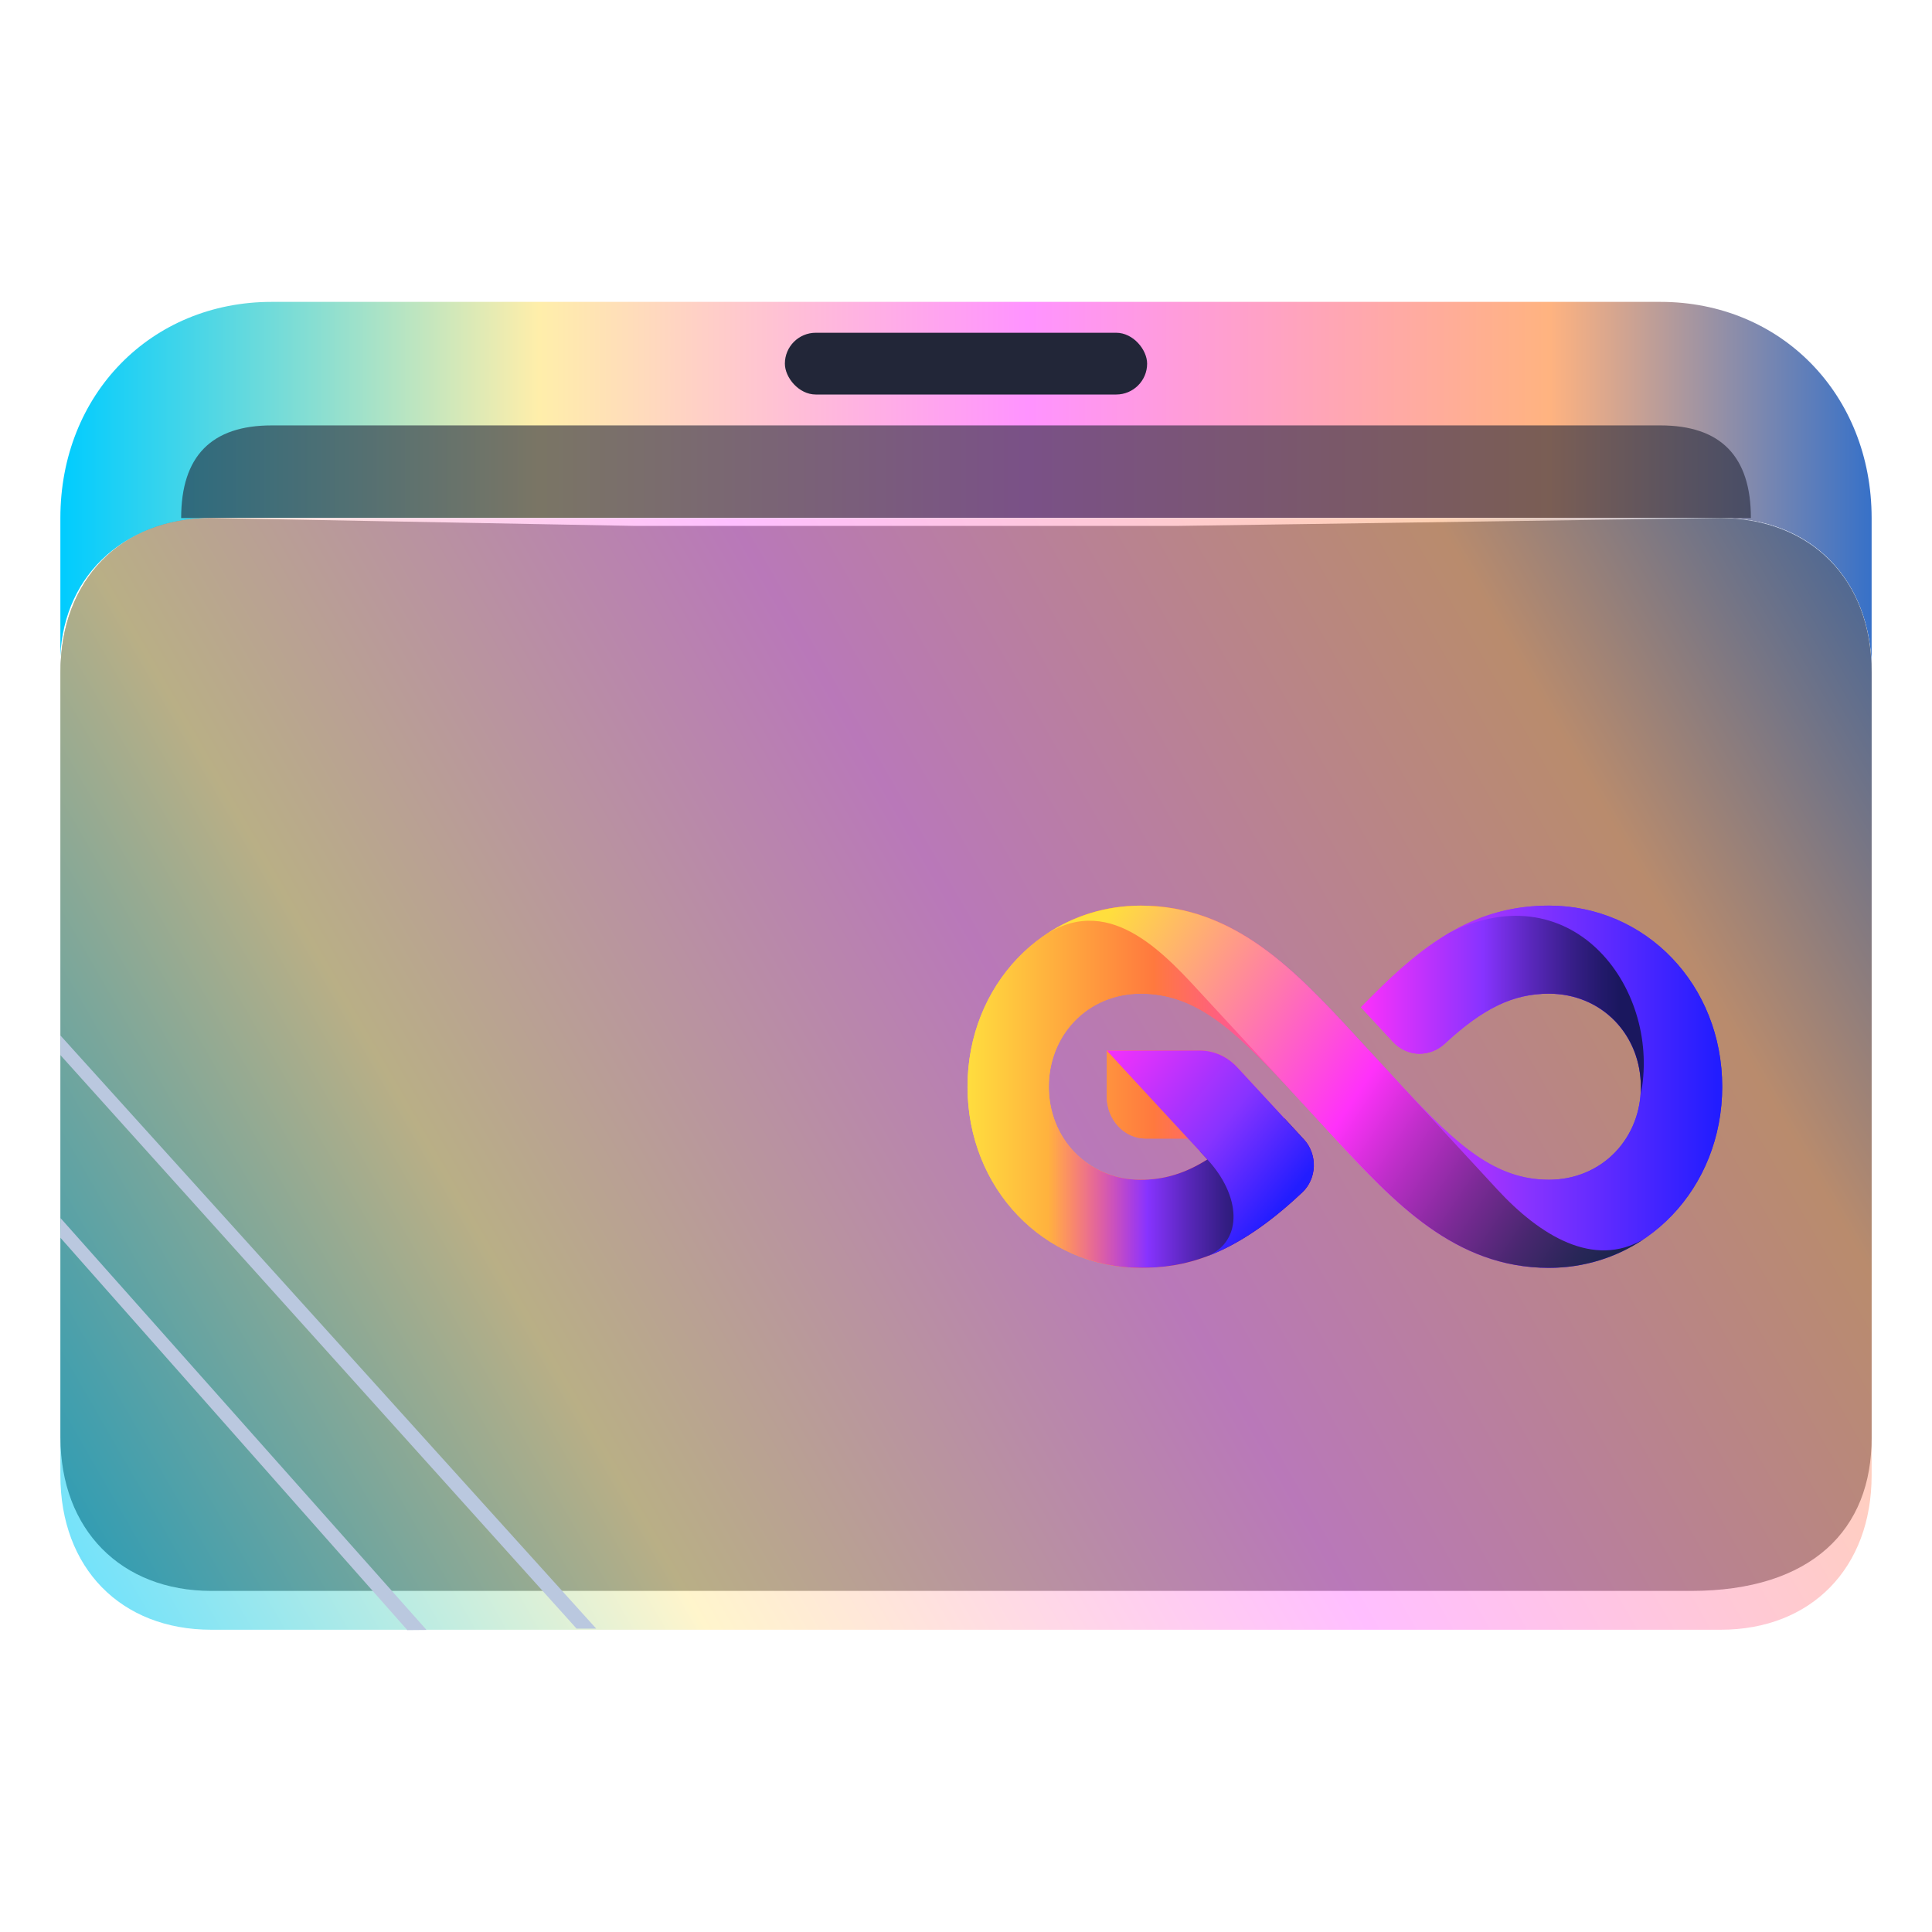 <?xml version="1.0" encoding="UTF-8" standalone="no"?>
<svg
   width="64"
   version="1.1"
   height="64"
   id="svg2"
   inkscape:version="1.3 (0e150ed6c4, 2023-07-21)"
   sodipodi:docname="folder-gradient.svg"
   xmlns:inkscape="http://www.inkscape.org/namespaces/inkscape"
   xmlns:sodipodi="http://sodipodi.sourceforge.net/DTD/sodipodi-0.dtd"
   xmlns:xlink="http://www.w3.org/1999/xlink"
   xmlns="http://www.w3.org/2000/svg"
   xmlns:svg="http://www.w3.org/2000/svg"
   xmlns:rdf="http://www.w3.org/1999/02/22-rdf-syntax-ns#"
   xmlns:cc="http://creativecommons.org/ns#"
   xmlns:dc="http://purl.org/dc/elements/1.1/">
  <sodipodi:namedview
     pagecolor="#ffffff"
     bordercolor="#666666"
     borderopacity="1"
     objecttolerance="10"
     gridtolerance="10"
     guidetolerance="10"
     inkscape:pageopacity="0"
     inkscape:pageshadow="2"
     inkscape:window-width="1920"
     inkscape:window-height="994"
     id="namedview45"
     showgrid="true"
     inkscape:zoom="5.2149125"
     inkscape:cx="12.272497"
     inkscape:cy="44.008409"
     inkscape:window-x="0"
     inkscape:window-y="0"
     inkscape:window-maximized="1"
     inkscape:current-layer="layer1"
     inkscape:document-rotation="0"
     inkscape:showpageshadow="2"
     inkscape:pagecheckerboard="0"
     inkscape:deskcolor="#d1d1d1">
    <inkscape:grid
       type="xygrid"
       id="grid921"
       originx="0"
       originy="0"
       spacingy="1"
       spacingx="1"
       units="px"
       visible="true" />
  </sodipodi:namedview>
  <defs
     id="defs5455">
    <linearGradient
       inkscape:collect="always"
       id="linearGradient16643">
      <stop
         style="stop-color:#00ccff;stop-opacity:1"
         offset="0"
         id="stop16639" />
      <stop
         style="stop-color:#ffeeaa;stop-opacity:1"
         offset="0.264"
         id="stop16651" />
      <stop
         style="stop-color:#ff93ff;stop-opacity:1;"
         offset="0.534"
         id="stop16645" />
      <stop
         style="stop-color:#ffb380;stop-opacity:1"
         offset="0.822"
         id="stop16653" />
      <stop
         style="stop-color:#3771c8;stop-opacity:1"
         offset="1"
         id="stop16641" />
    </linearGradient>
    <linearGradient
       inkscape:collect="always"
       xlink:href="#linearGradient16643"
       id="linearGradient1419"
       x1="0.529"
       y1="5.027"
       x2="16.404"
       y2="5.027"
       gradientUnits="userSpaceOnUse"
       gradientTransform="matrix(3.78,0,0,3.866,384.571,480.5)" />
    <clipPath
       clipPathUnits="userSpaceOnUse"
       id="clipPath79425-9-5-3">
      <rect
         style="opacity:0.5;fill:#000000;fill-opacity:1;stroke:none;stroke-width:0.856;stroke-dasharray:none;stroke-opacity:1;paint-order:stroke fill markers"
         id="rect79427-1-9-6"
         width="26.418"
         height="29.038"
         x="-16.228"
         y="-6.485" />
    </clipPath>
    <filter
       inkscape:collect="always"
       style="color-interpolation-filters:sRGB"
       id="filter77953-2-4-7"
       x="-0.041"
       y="-0.067"
       width="1.081"
       height="1.135">
      <feGaussianBlur
         inkscape:collect="always"
         stdDeviation="0.446"
         id="feGaussianBlur77955-7-9-5" />
    </filter>
    <clipPath
       clipPathUnits="userSpaceOnUse"
       id="clipPath79425-9-5-5">
      <rect
         style="opacity:0.5;fill:#000000;fill-opacity:1;stroke:none;stroke-width:0.856;stroke-dasharray:none;stroke-opacity:1;paint-order:stroke fill markers"
         id="rect79427-1-9-62"
         width="26.418"
         height="29.038"
         x="-16.228"
         y="-6.485" />
    </clipPath>
    <filter
       inkscape:collect="always"
       style="color-interpolation-filters:sRGB"
       id="filter77953-2-4-9"
       x="-0.041"
       y="-0.065"
       width="1.081"
       height="1.13">
      <feGaussianBlur
         inkscape:collect="always"
         stdDeviation="0.446"
         id="feGaussianBlur77955-7-9-1" />
    </filter>
    <linearGradient
       inkscape:collect="always"
       xlink:href="#linearGradient16643"
       id="linearGradient1662"
       gradientUnits="userSpaceOnUse"
       gradientTransform="matrix(3.776,0,0,3.903,384.577,479.893)"
       x1="0.528"
       y1="14.835"
       x2="16.419"
       y2="5.397" />
    <linearGradient
       id="SVGID_1_"
       gradientUnits="userSpaceOnUse"
       x1="191.952"
       y1="222.94"
       x2="558.048"
       y2="222.94"
       gradientTransform="matrix(0.148,0,0,0.148,-104.567,12.896)">&#10;				<stop
   offset="0"
   style="stop-color:#FFDE3E"
   id="stop1" />
&#10;				<stop
   offset="0.25"
   style="stop-color:#FF793E"
   id="stop2" />
&#10;				<stop
   offset="0.5"
   style="stop-color:#FF31FA"
   id="stop3" />
&#10;				<stop
   offset="0.751"
   style="stop-color:#8733FF"
   id="stop4" />
&#10;				<stop
   offset="1"
   style="stop-color:#221DFF"
   id="stop5" />
&#10;			</linearGradient>
    <linearGradient
       id="SVGID_00000011709666090544376840000004530328283044390311_"
       gradientUnits="userSpaceOnUse"
       x1="348.871"
       y1="186.815"
       x2="510.956"
       y2="186.815"
       gradientTransform="matrix(0.068,0,0,0.074,403.513,503.317)">&#10;				<stop
   offset="0.21"
   style="stop-color:#FF31FA"
   id="stop11" />
&#10;				<stop
   offset="0.586"
   style="stop-color:#8733FF"
   id="stop12" />
&#10;				<stop
   offset="0.732"
   style="stop-color:#5927BB"
   id="stop13" />
&#10;				<stop
   offset="0.855"
   style="stop-color:#371E88"
   id="stop14" />
&#10;				<stop
   offset="0.947"
   style="stop-color:#22196A"
   id="stop15" />
&#10;				<stop
   offset="0.999"
   style="stop-color:#1A175E"
   id="stop16" />
&#10;			</linearGradient>
    <linearGradient
       id="SVGID_00000062150127505087199220000008315330102526368958_"
       gradientUnits="userSpaceOnUse"
       x1="208.528"
       y1="264.891"
       x2="376.467"
       y2="264.891"
       gradientTransform="matrix(0.068,0,0,0.074,403.513,503.317)">&#10;				<stop
   offset="0.14"
   style="stop-color:#FF31FA;stop-opacity:0"
   id="stop17" />
&#10;				<stop
   offset="0.427"
   style="stop-color:#8733FF"
   id="stop18" />
&#10;				<stop
   offset="0.546"
   style="stop-color:#5927BB"
   id="stop19" />
&#10;				<stop
   offset="0.645"
   style="stop-color:#371E88"
   id="stop20" />
&#10;				<stop
   offset="0.719"
   style="stop-color:#22196A"
   id="stop21" />
&#10;				<stop
   offset="0.761"
   style="stop-color:#1A175E"
   id="stop22" />
&#10;			</linearGradient>
    <linearGradient
       id="SVGID_00000021836706691354413090000003185413039789137572_"
       gradientUnits="userSpaceOnUse"
       x1="342.632"
       y1="280.054"
       x2="235.661"
       y2="186.821"
       gradientTransform="matrix(0.068,0,0,0.074,403.513,503.317)">&#10;				<stop
   offset="0"
   style="stop-color:#221DFF"
   id="stop23" />
&#10;				<stop
   offset="0.321"
   style="stop-color:#8733FF"
   id="stop24" />
&#10;				<stop
   offset="0.815"
   style="stop-color:#FF31FA"
   id="stop25" />
&#10;				<stop
   offset="0.968"
   style="stop-color:#FF793E"
   id="stop26" />
&#10;				<stop
   offset="1"
   style="stop-color:#FFDE3E"
   id="stop27" />
&#10;			</linearGradient>
    <linearGradient
       id="SVGID_00000084491933880299411660000015330863545332650136_"
       gradientUnits="userSpaceOnUse"
       x1="497.664"
       y1="311.337"
       x2="263.742"
       y2="142.769"
       gradientTransform="matrix(0.068,0,0,0.074,403.513,503.317)">&#10;				<stop
   offset="0.003"
   style="stop-color:#1D254F"
   id="stop28" />
&#10;				<stop
   offset="0.05"
   style="stop-color:#292658"
   id="stop29" />
&#10;				<stop
   offset="0.135"
   style="stop-color:#48276F"
   id="stop30" />
&#10;				<stop
   offset="0.248"
   style="stop-color:#7A2A95"
   id="stop31" />
&#10;				<stop
   offset="0.382"
   style="stop-color:#BE2EC9"
   id="stop32" />
&#10;				<stop
   offset="0.497"
   style="stop-color:#FF31FA"
   id="stop33" />
&#10;				<stop
   offset="1"
   style="stop-color:#FFDE3E"
   id="stop34" />
&#10;			</linearGradient>
    <linearGradient
       inkscape:collect="always"
       xlink:href="#SVGID_1_"
       id="linearGradient1"
       gradientUnits="userSpaceOnUse"
       gradientTransform="matrix(0.068,0,0,0.074,403.513,503.317)"
       x1="191.952"
       y1="222.94"
       x2="558.048"
       y2="222.94" />
    <linearGradient
       inkscape:collect="always"
       xlink:href="#SVGID_1_"
       id="linearGradient2"
       gradientUnits="userSpaceOnUse"
       gradientTransform="matrix(0.068,0,0,0.074,403.513,503.317)"
       x1="191.952"
       y1="222.94"
       x2="558.048"
       y2="222.94" />
  </defs>
  <g
     inkscape:label="Capa 1"
     inkscape:groupmode="layer"
     id="layer1"
     transform="translate(-384.571,-483.798)">
    <path
       id="path32082-9"
       style="fill:url(#linearGradient1419);fill-opacity:1.0;stroke:none;stroke-width:5.117;stroke-linecap:round;stroke-linejoin:round;stroke-opacity:0.03"
       d="m 393.571,493.798 c -4,0 -7,3.069 -7,7.161 v 5.115 c 0,0 2,-5.115 5,-5.115 h 8 12 6 24 c 3,0 5,2.046 5,5.115 v 0 0 -5.115 c 0,-4.092 -3,-7.161 -7,-7.161 h -24.071 -5.929 -9 z"
       sodipodi:nodetypes="sccsccccccccccccs" />
    <rect
       x="410.571"
       y="494.821"
       width="12"
       height="2.046"
       ry="1.025"
       stroke-width="3.419"
       style="fill:#222638;fill-opacity:1;paint-order:stroke markers fill"
       id="rect12-5-9-3-9" />
    <path
       d="m 418.305,497.89 h -3.467 -4.333 -16.933 c -2,0 -3,1.023 -3,3.069 v 0 0 h 52 v 0 0 c 0,-2.046 -1,-3.069 -3,-3.069 z"
       style="fill:#222638;fill-opacity:1;stroke-width:2.339;paint-order:markers stroke fill"
       id="path8-7-2-9-6-1-7-5"
       sodipodi:nodetypes="cccccccccccc"
       opacity="0.6" />
    <path
       style="display:inline;fill:#ffffff;fill-opacity:1;stroke:none;stroke-width:2.778;stroke-linecap:round;stroke-linejoin:round;stroke-opacity:0.03;filter:url(#filter77953-2-4-7)"
       d="m -14.026,3.079 h 6.166 4.845 3.083 7.928 c 1.321,0 2.202,0.944 2.202,2.359 l -0.008,11.196 c 0.008,1.415 -1.497,2.225 -2.634,2.232 L -14.026,18.993 c -1.321,0.008 -2.202,-0.944 -2.202,-2.359 l 1e-6,-11.323 c -1e-6,-1.288 0.882,-2.216 2.202,-2.232 z"
       id="path1611-1-8-0-7-3"
       clip-path="url(#clipPath79425-9-5-3)"
       transform="matrix(2.271,0,0,2.168,423.417,494.282)"
       sodipodi:nodetypes="cccccccssccc" />
    <path
       style="display:inline;fill:#4f4f4f;fill-opacity:1;stroke:none;stroke-width:2.778;stroke-linecap:round;stroke-linejoin:round;stroke-opacity:0.03;filter:url(#filter77953-2-4-9)"
       d="m -14.026,2.501 6.167,0.121 H -3.015 0.068 L 7.988,2.501 C 9.31,2.516 10.19,3.444 10.19,4.874 l -2.06e-4,11.76 c 0.008,1.415 -0.873,2.359 -2.634,2.359 H -14.026 c -1.321,0 -2.202,-0.944 -2.202,-2.359 V 4.874 c 0,-1.424 0.881,-2.373 2.201,-2.373 z"
       id="path1611-1-8-0-7-2"
       clip-path="url(#clipPath79425-9-5-5)"
       transform="matrix(2.271,0,0,2.155,423.428,495.569)"
       sodipodi:nodetypes="cccccccssccc" />
    <path
       d="m 418.571,500.959 h -4 -5 -18 c -3,0 -5,2.046 -5,5.115 v 26.596 c 0,3.069 2,5.115 5,5.115 h 50 c 3,0 5,-2.046 5,-5.115 v -26.596 c 0,-3.069 -2,-5.115 -5,-5.115 z"
       style="fill:url(#linearGradient1662);fill-opacity:1;stroke-width:3.838;paint-order:markers stroke fill"
       id="path8-7-2-9-6-1-9"
       sodipodi:nodetypes="ccccsssssscc"
       opacity="0.6" />
    <path
       d="m 386.571,518.748 17.1,19 h -10e-6 0.65 l -17.75,-19.65 v 0 0 z"
       id="path2653-4"
       style="fill:#bac8df;fill-opacity:1;stroke-width:0.481"
       sodipodi:nodetypes="cccccccc" />
    <path
       d="m 386.571,524.798 11.485,12.989 -1e-5,0.011 0.65,-0.006 v 0.006 l -12.13,-13.65 v 0 0 z"
       id="path2653-4-3"
       style="fill:#bac8df;fill-opacity:1;stroke-width:0.33"
       sodipodi:nodetypes="ccccccccc" />
    <path
       style="fill:url(#linearGradient1);stroke-width:0.071"
       d="m 435.879,525.796 c -3.122,0 -5.145,-2.19 -7.102,-4.307 l -1.562,-1.691 1.8e-4,-1.7e-4 c -1.791,-1.921 -3.057,-3.083 -4.854,-3.083 -0.855,0 -1.637,0.327 -2.203,0.919 -0.544,0.57 -0.844,1.338 -0.844,2.163 0,0.825 0.3,1.593 0.844,2.163 0.566,0.593 1.348,0.919 2.203,0.919 0.775,0 1.474,-0.21 2.205,-0.673 l -0.639,-0.692 h -1.405 c -0.711,0 -1.289,-0.626 -1.289,-1.396 v -1.521 h 3.076 c 0.474,0 0.92,0.2 1.255,0.563 l 2.206,2.388 c 0.215,0.233 0.333,0.555 0.323,0.885 -0.008,0.328 -0.147,0.641 -0.375,0.857 -2.331,2.208 -4.016,2.506 -5.356,2.506 -3.219,0 -5.741,-2.635 -5.741,-5.999 0,-3.364 2.522,-5.999 5.741,-5.999 3.122,0 5.145,2.19 7.102,4.307 l 1.598,1.73 c 1.772,1.898 3.033,3.044 4.818,3.044 0.855,0 1.637,-0.327 2.203,-0.919 0.544,-0.57 0.844,-1.338 0.844,-2.163 0,-0.825 -0.3,-1.593 -0.844,-2.163 -0.566,-0.593 -1.348,-0.919 -2.203,-0.919 -1.18,0 -2.179,0.479 -3.448,1.655 -0.231,0.214 -0.525,0.332 -0.828,0.332 -0.339,0 -0.658,-0.143 -0.898,-0.403 l -1.05,-1.136 0.369,-0.371 c 1.785,-1.797 3.463,-2.994 5.855,-2.994 3.219,0 5.741,2.635 5.741,5.999 6e-5,3.364 -2.522,5.999 -5.741,5.999 z"
       id="path5" />
    <path
       style="fill:url(#linearGradient2);stroke-width:0.071"
       d="m 435.879,525.796 c -3.122,0 -5.145,-2.19 -7.102,-4.307 l -1.562,-1.691 1.8e-4,-1.7e-4 c -1.791,-1.921 -3.057,-3.083 -4.854,-3.083 -0.855,0 -1.637,0.327 -2.203,0.919 -0.544,0.57 -0.844,1.338 -0.844,2.163 0,0.825 0.3,1.593 0.844,2.163 0.566,0.593 1.348,0.919 2.203,0.919 0.775,0 1.474,-0.21 2.205,-0.673 l -0.639,-0.692 h -1.405 c -0.711,0 -1.289,-0.626 -1.289,-1.396 v -1.521 h 3.076 c 0.474,0 0.92,0.2 1.255,0.563 l 2.206,2.388 c 0.215,0.233 0.333,0.555 0.323,0.885 -0.008,0.328 -0.147,0.641 -0.375,0.857 -2.331,2.208 -4.016,2.506 -5.356,2.506 -3.219,0 -5.741,-2.635 -5.741,-5.999 0,-3.364 2.522,-5.999 5.741,-5.999 3.122,0 5.145,2.19 7.102,4.307 l 1.598,1.73 c 1.772,1.898 3.033,3.044 4.818,3.044 0.855,0 1.637,-0.327 2.203,-0.919 0.544,-0.57 0.844,-1.338 0.844,-2.163 0,-0.825 -0.3,-1.593 -0.844,-2.163 -0.566,-0.593 -1.348,-0.919 -2.203,-0.919 -1.18,0 -2.179,0.479 -3.448,1.655 -0.231,0.214 -0.525,0.332 -0.828,0.332 -0.339,0 -0.658,-0.143 -0.898,-0.403 l -1.05,-1.136 0.369,-0.371 c 1.785,-1.797 3.463,-2.994 5.855,-2.994 3.219,0 5.741,2.635 5.741,5.999 6e-5,3.364 -2.522,5.999 -5.741,5.999 z"
       id="path10" />
    <path
       style="fill:url(#SVGID_00000011709666090544376840000004530328283044390311_);stroke-width:0.071"
       d="m 431.603,518.702 c 0.303,0 0.597,-0.118 0.828,-0.332 1.269,-1.176 2.268,-1.655 3.448,-1.655 0.855,0 1.637,0.327 2.203,0.919 0.543,0.569 0.842,1.335 0.844,2.157 0.007,0.123 0.007,0.234 -0.015,0.325 0.731,-3.473 -2.178,-7.468 -6.312,-5.424 -9e-5,0 -9e-5,7e-5 -1.5e-4,7e-5 -0.055,0.032 -0.109,0.064 -0.163,0.097 -0.004,0.002 -0.007,0.004 -0.007,0.007 -0.053,0.033 -0.105,0.065 -0.157,0.099 -0.007,0.004 -0.007,0.007 -0.008,0.007 -0.051,0.033 -0.101,0.067 -0.152,0.101 -0.008,0.006 -0.008,0.007 -0.014,0.007 -0.05,0.034 -0.099,0.068 -0.147,0.103 -0.007,0.007 -0.012,0.007 -0.018,0.013 -0.048,0.034 -0.095,0.069 -0.143,0.104 -0.007,0.007 -0.015,0.009 -0.022,0.016 -0.046,0.035 -0.093,0.07 -0.138,0.105 -0.008,0.007 -0.018,0.013 -0.027,0.021 -0.045,0.035 -0.089,0.07 -0.134,0.106 -0.008,0.007 -0.02,0.016 -0.03,0.024 -0.043,0.035 -0.087,0.07 -0.13,0.106 -0.012,0.007 -0.023,0.019 -0.034,0.029 -0.042,0.035 -0.083,0.07 -0.125,0.106 -0.013,0.009 -0.027,0.023 -0.04,0.035 -0.04,0.035 -0.08,0.069 -0.119,0.104 -0.015,0.013 -0.03,0.027 -0.045,0.04 -0.038,0.034 -0.076,0.068 -0.114,0.102 -0.017,0.016 -0.035,0.032 -0.053,0.048 -0.036,0.033 -0.071,0.065 -0.107,0.098 -0.021,0.019 -0.041,0.038 -0.061,0.058 -0.032,0.03 -0.066,0.061 -0.099,0.093 -0.025,0.023 -0.05,0.048 -0.075,0.071 -0.029,0.027 -0.057,0.055 -0.086,0.083 -0.031,0.03 -0.061,0.06 -0.093,0.091 -0.023,0.023 -0.046,0.046 -0.069,0.069 -0.054,0.054 -0.108,0.108 -0.163,0.162 l -0.369,0.371 1.05,1.136 c 0.24,0.26 0.559,0.403 0.898,0.403 z"
       id="path16" />
    <path
       style="fill:url(#SVGID_00000062150127505087199220000008315330102526368958_);stroke-width:0.071"
       d="m 427.127,520.852 c -0.594,0.228 -1.906,0.735 -2.81,1.083 l 0.25,0.271 c -0.732,0.462 -1.43,0.673 -2.205,0.673 -0.855,0 -1.637,-0.326 -2.203,-0.919 -0.499,-0.523 -0.792,-1.213 -0.837,-1.96 h -2.697 c 0.099,3.266 2.582,5.796 5.736,5.796 1.341,0 3.025,-0.298 5.356,-2.506 0.228,-0.216 0.365,-0.528 0.375,-0.857 0.008,-0.329 -0.108,-0.652 -0.323,-0.885 z"
       id="path22" />
    <path
       style="fill:url(#SVGID_00000021836706691354413090000003185413039789137572_);stroke-width:0.071"
       d="m 427.77,521.549 -2.206,-2.388 c -0.335,-0.363 -0.781,-0.563 -1.255,-0.563 h -3.076 l 2.695,2.917 0.639,0.692 c 1.099,1.19 1.207,2.679 0.007,3.202 0.587,-0.223 1.23,-0.568 1.939,-1.097 l 4.3e-4,4.6e-4 c 0.382,-0.284 0.783,-0.621 1.206,-1.022 0.228,-0.216 0.365,-0.528 0.375,-0.857 0.009,-0.329 -0.107,-0.652 -0.323,-0.885 z"
       id="path27" />
    <path
       style="fill:url(#SVGID_00000084491933880299411660000015330863545332650136_);stroke-width:0.071"
       d="m 439.009,524.853 c -1.646,0.965 -3.423,-0.121 -4.835,-1.649 -1.416,-1.533 -3.112,-3.369 -3.112,-3.369 l -1.598,-1.73 c -1.957,-2.118 -3.981,-4.307 -7.102,-4.307 -1.164,0 -2.235,0.346 -3.13,0.944 2.186,-1.373 4.008,0.752 5.28,2.129 1.277,1.383 2.704,2.927 2.704,2.927 0,0 4.6e-4,0.002 0.002,0.003 l 1.561,1.69 c 1.957,2.118 3.981,4.307 7.102,4.307 1.163,-7e-5 2.235,-0.346 3.13,-0.944 z"
       id="path34" />
  </g>
</svg>
